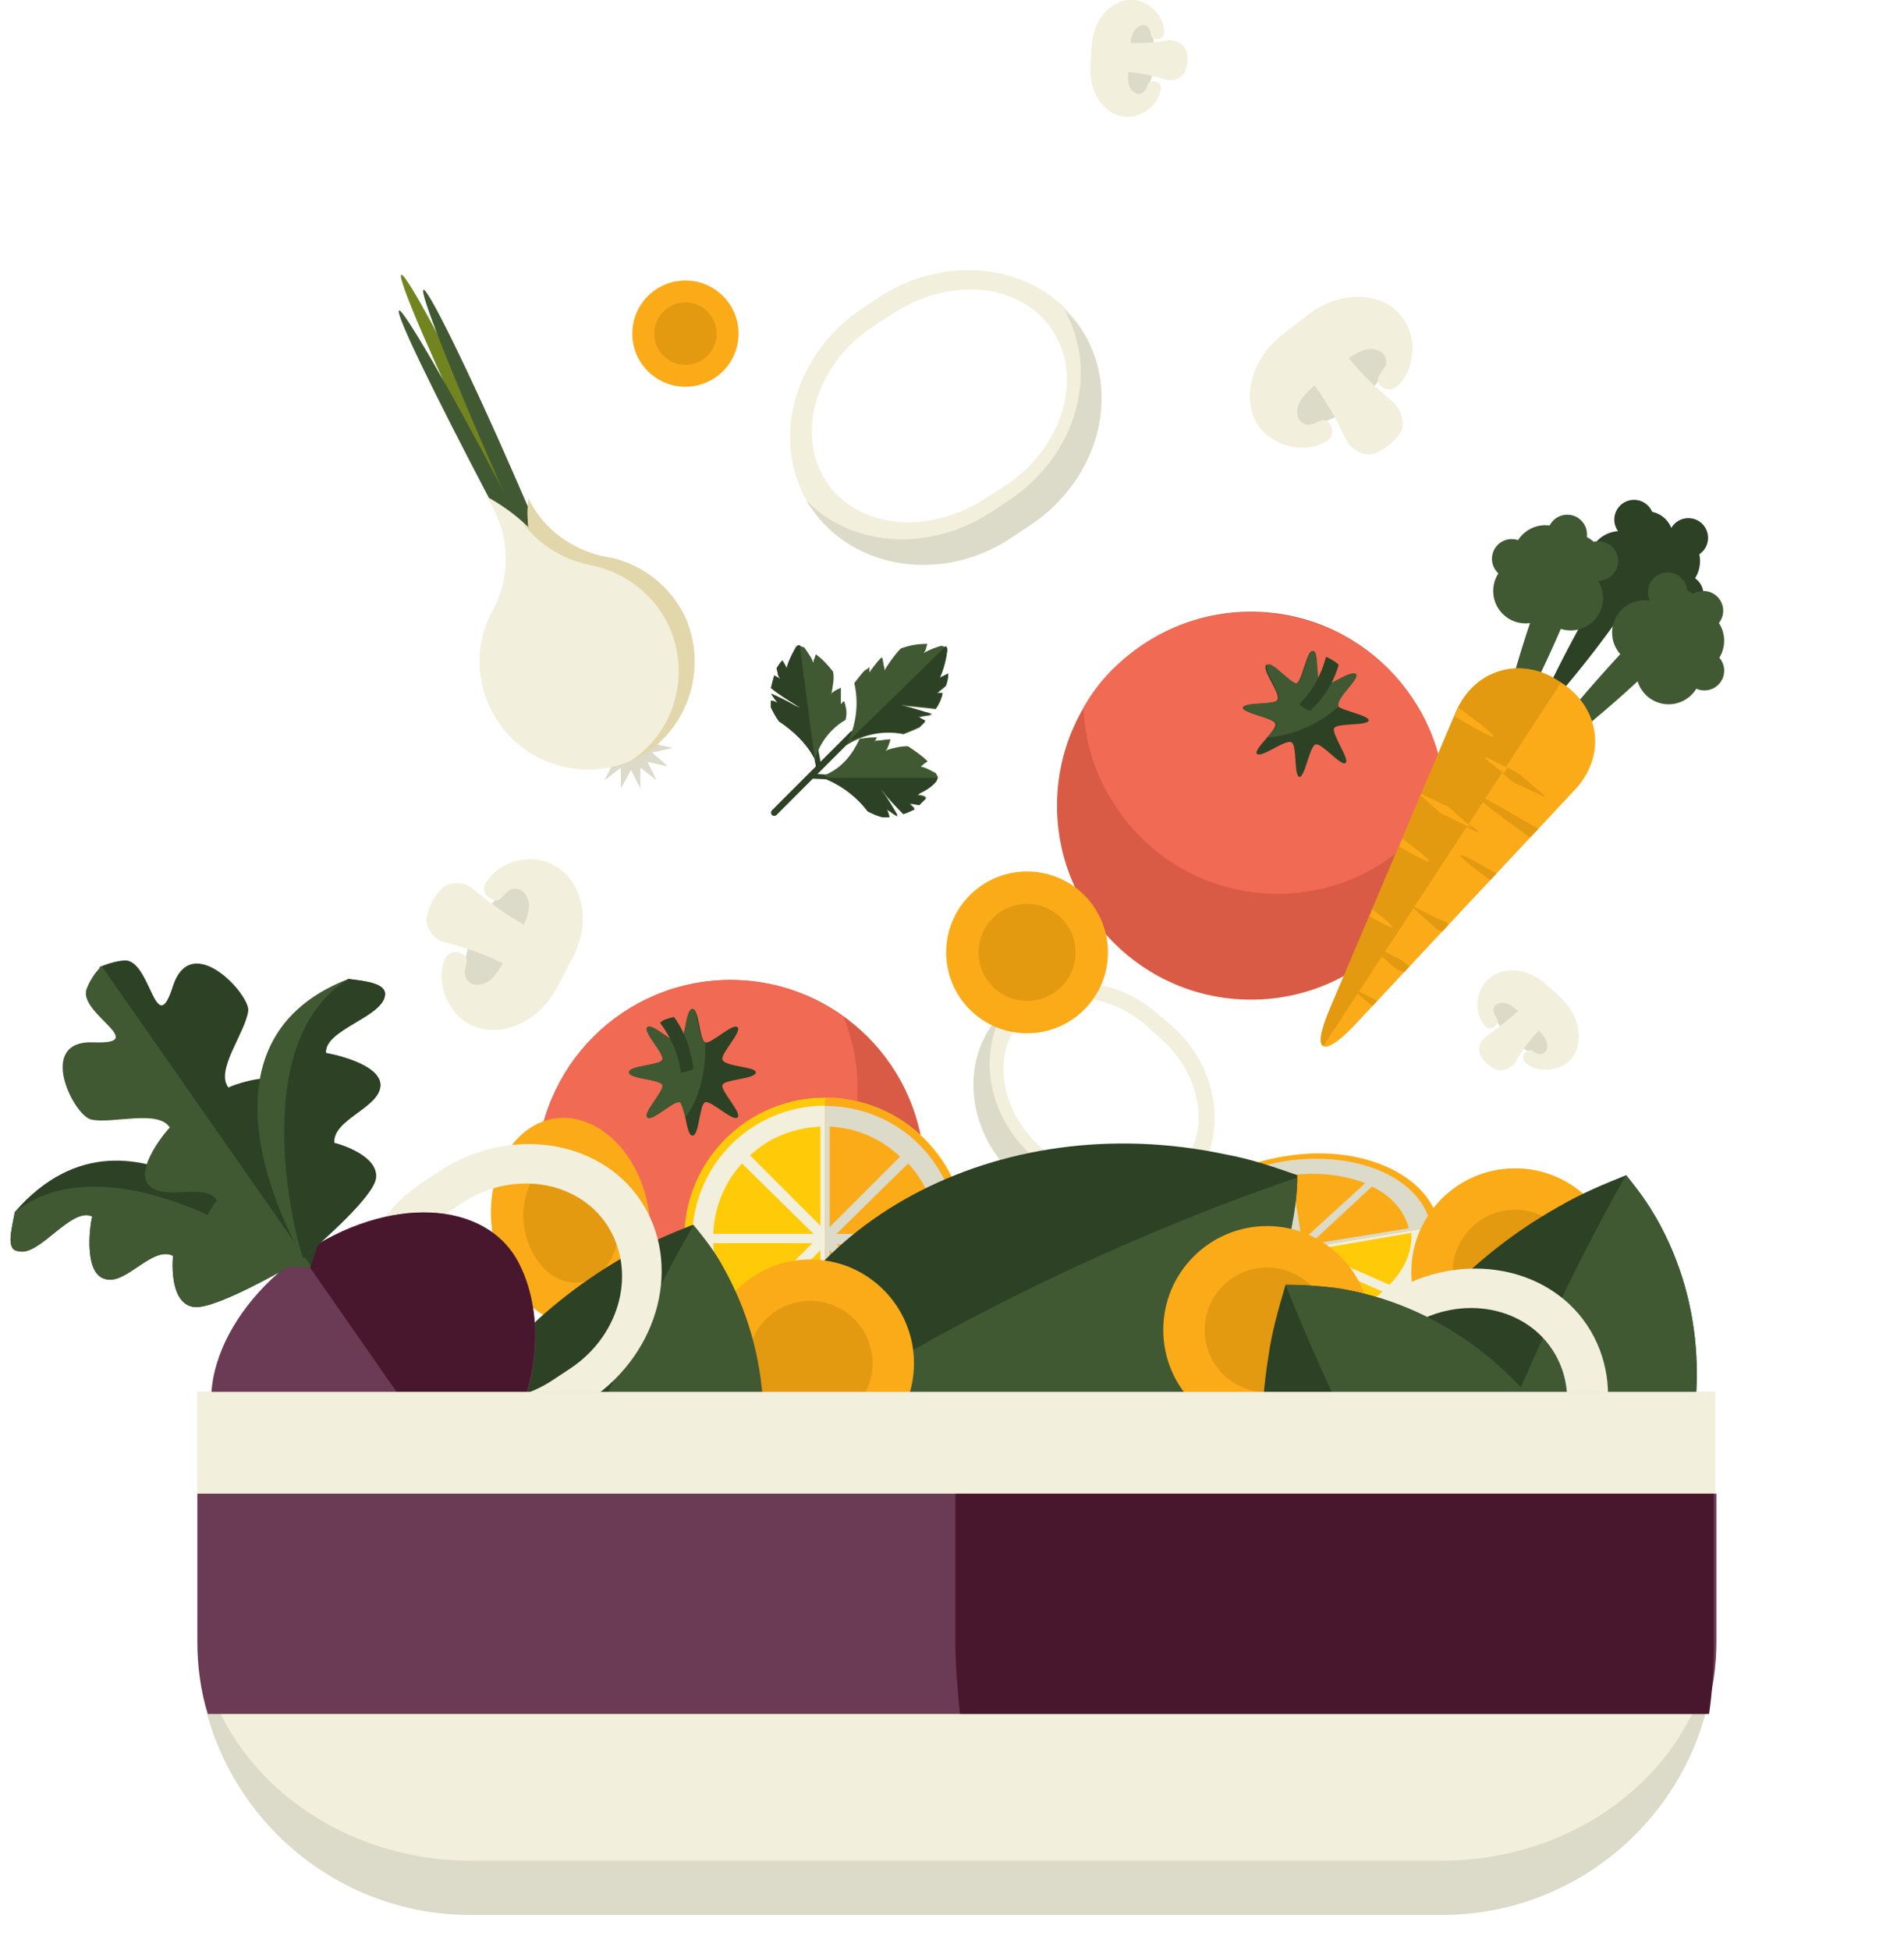 <?xml version="1.0" encoding="utf-8"?>
<!-- Generator: Adobe Illustrator 18.0.0, SVG Export Plug-In . SVG Version: 6.00 Build 0)  -->
<!DOCTYPE svg PUBLIC "-//W3C//DTD SVG 1.1//EN" "http://www.w3.org/Graphics/SVG/1.1/DTD/svg11.dtd">
<svg version="1.1" id="Lag_1" xmlns="http://www.w3.org/2000/svg" xmlns:xlink="http://www.w3.org/1999/xlink" x="0px" y="0px"
	 viewBox="32.6 0 781.4 800" enable-background="new 32.6 0 781.4 800" xml:space="preserve">
<g>
	<g>
		<path fill="#F2EFDC" d="M442.3,417.3c16.1-18.5,45.9-18.9,65.8-0.9l5.2,4.3c20.4,18,23.7,47.4,7.6,65.8
			c-16.1,18.5-45.9,18.9-66.3,0.9l-5.2-4.3C429.5,465.1,426.2,435.8,442.3,417.3L442.3,417.3z M517.6,477.9
			c11.8-13.7,8.1-36.9-8.5-51.6l-5.7-5.2c-16.6-14.7-40.3-15.6-52.1-1.9c-11.8,13.7-8.1,36.9,8.5,51.6l5.7,5.2
			C482.5,490.7,505.7,491.7,517.6,477.9L517.6,477.9z"/>
	</g>
	<g>
		<path fill="#DCDAC8" d="M520.9,486.4c1.9-1.9,3.3-4.3,4.7-6.6c-16.6,16.1-44.5,16.1-63.9-0.9l-5.2-4.3
			c-18-16.1-22.7-40.7-12.3-59.2c-0.5,0.5-1.4,1.4-1.9,1.9c-16.1,18.5-12.8,47.8,7.6,65.8l5.2,4.3
			C475.4,505.4,504.8,504.9,520.9,486.4z"/>
	</g>
</g>
<g>
	<circle fill="#D95B46" cx="332.4" cy="481.7" r="79.6"/>
	<path fill="#F16A54" d="M252.8,481.7c0,10.4,1.9,19.9,5.7,29.4c13.3,9.5,28.9,15.2,46.4,15.2c44,0,79.6-35.5,79.6-79.6
		c0-10.4-1.9-19.9-5.7-29.4c-13.3-9.5-28.9-15.2-46.4-15.2C288.8,402.1,252.8,437.7,252.8,481.7z"/>
	<g>
		<path fill="#2D4124" d="M342.8,440c0,2.8-12.8,2.8-13.7,5.2c-0.9,2.4,8.1,11.4,6.2,13.3c-1.9,1.9-10.9-7.1-13.3-6.2
			c-2.4,0.9-2.4,13.7-5.2,13.7c-2.8,0-2.8-12.8-5.2-13.7c-2.4-0.9-11.4,8.1-13.3,6.2c-1.9-1.9,7.1-10.9,6.2-13.3
			c-0.9-2.4-13.7-2.4-13.7-5.2c0-2.8,12.8-2.8,13.7-5.2c0.9-2.4-8.1-11.4-6.2-13.3c1.9-1.9,10.9,7.1,13.3,6.2
			c2.4-0.9,2.4-13.7,5.2-13.7c2.8,0,2.8,12.8,5.2,13.7c2.4,0.9,11.4-8.1,13.3-6.2c1.9,1.9-7.1,10.9-6.2,13.3
			C330,437.7,342.8,437.7,342.8,440z"/>
		<path fill="#405933" d="M316.7,414c-2.8,0-2.8,12.8-5.2,13.7c-2.4,0.9-11.4-8.1-13.3-6.2c-1.9,1.9,7.1,10.9,6.2,13.3
			c-0.9,2.4-13.7,2.4-13.7,5.2c0,2.8,12.8,2.8,13.7,5.2c0.9,2.4-8.1,11.4-6.2,13.3c1.9,1.9,10.9-7.1,13.3-6.2
			c0.9,0.5,1.4,3.3,2.4,6.2c5.2-7.1,8.1-17.1,8.1-27.5c0-1.4,0-2.4,0-3.3l0,0C319.1,427.2,319.1,414,316.7,414z"/>
		<path fill="#2D4124" d="M309.2,417.3c-1.9,0.5-4.3,0.9-5.7,2.4c4.3,5.7,7.6,12.8,8.5,20.4c1.9,0,3.8-0.9,5.2-1.4
			C316.3,430.6,313.4,423,309.2,417.3z"/>
	</g>
</g>
<g>
	<circle fill="#D95B46" cx="546" cy="330.6" r="79.6"/>
	<path fill="#F16A54" d="M496.7,268.1c-8.1,6.2-14.7,13.7-19.4,22.3c0.5,16.1,6.2,32.2,17.1,45.9c27,34.6,77.2,40.7,111.8,13.3
		c8.1-6.2,14.7-13.7,19.4-22.3c-0.5-16.1-6.2-32.2-17.1-45.9C581.5,247.3,531.3,241.1,496.7,268.1z"/>
	<g>
		<path fill="#2D4124" d="M584.8,313.1c-1.9,1.4-9.9-8.5-12.3-7.6c-2.4,0.5-4.3,13.3-6.6,13.3c-2.4-0.5-0.9-13.3-3.3-14.2
			c-2.4-1.4-12.3,6.6-14.2,4.7c-1.4-1.9,8.5-9.9,7.6-12.3c-0.5-2.4-13.3-4.3-13.3-6.6c0.5-2.4,13.3-0.9,14.2-3.3
			c1.4-2.4-6.6-12.3-4.7-14.2c1.9-1.4,9.9,8.5,12.3,7.6c2.4-0.5,4.3-13.3,6.6-13.3c2.4,0.5,0.9,13.3,3.3,14.2
			c2.4,1.4,12.3-6.6,14.2-4.7c1.4,1.9-8.5,9.9-7.6,12.3c0.5,2.4,13.3,4.3,13.3,6.6c-0.5,2.4-13.3,0.9-14.2,3.3
			C579.1,301.3,586.7,311.7,584.8,313.1z"/>
		<path fill="#405933" d="M589.1,276.6c-1.4-1.9-11.8,5.7-14.2,4.7c-2.4-1.4-0.9-14.2-3.3-14.2c-2.4-0.5-4.3,12.3-6.6,13.3
			c-2.4,0.5-10.4-9.5-12.3-7.6c-1.9,1.4,5.7,11.8,4.7,14.2c-1.4,2.4-14.2,0.9-14.2,3.3c-0.5,2.4,12.3,4.3,13.3,6.6
			c0.5,0.9-1.4,3.3-3.8,5.7c9-0.5,18.5-4.3,26.5-10.4c0.9-0.9,1.9-1.4,2.8-2.4l0,0C580.6,286.6,591,278.5,589.1,276.6z"/>
		<path fill="#2D4124" d="M582,272.8c-1.4-1.4-3.3-2.4-5.2-3.3c-1.9,7.1-5.2,13.7-10.9,19.4c1.4,1.4,2.8,2.4,4.3,2.8
			C576.3,286.1,580.1,279.5,582,272.8z"/>
	</g>
</g>
<g>
	<circle fill="#FFCB09" cx="371.2" cy="508.2" r="57.8"/>
	<circle fill="#F2EFDC" cx="371.2" cy="508.2" r="54.5"/>
	<path fill="#FBAB18" d="M371.2,450.5L371.2,450.5V566l0,0c31.7,0,57.8-26.1,57.8-57.8S402.9,450.5,371.2,450.5z"/>
	<path fill="#DCDAC8" d="M371.2,453.8L371.2,453.8v108.9l0,0c30.3,0,54.5-24.6,54.5-54.5C425.7,477.9,401.5,453.8,371.2,453.8z"/>
	<g>
		<path fill="#FFCB09" d="M337.1,477.4c-7.1,7.6-11.4,18-11.8,28.9h41.2L337.1,477.4z"/>
		<path fill="#FBAB18" d="M373.1,462.3v41.2l28.9-28.9C394.4,467.5,384.5,462.8,373.1,462.3z"/>
		<path fill="#FBAB18" d="M404.8,539.5c7.1-7.6,11.4-18,11.8-28.9h-40.7L404.8,539.5z"/>
		<path fill="#FFCB09" d="M369.3,462.3c-11.4,0.5-21.3,4.7-28.9,11.8l28.9,28.9V462.3z"/>
		<path fill="#FBAB18" d="M373.1,513v41.2c11.4-0.5,21.3-4.7,28.9-11.8L373.1,513z"/>
		<path fill="#FFCB09" d="M325.3,510.1c0.5,11.4,4.7,21.3,11.8,28.9l28.9-28.9H325.3z"/>
		<path fill="#FBAB18" d="M375.9,506.3h41.2c-0.5-11.4-4.7-21.3-11.8-28.9L375.9,506.3z"/>
		<path fill="#FFCB09" d="M369.3,513l-28.9,28.9c7.6,7.1,18,11.4,28.9,11.8V513z"/>
	</g>
</g>
<g>
	<path fill="#FFCB09" d="M559.2,474.6c31.7-5.2,60.2,7.6,63.9,28.4c3.3,20.8-19.4,42.2-51.2,47.8c-31.7,5.2-60.2-7.6-63.9-28.4
		C504.8,501.1,527.5,479.8,559.2,474.6z"/>
	<path fill="#F2EFDC" d="M559.7,477c29.8-4.7,56.8,7.1,60.2,27c3.3,19.9-18.5,39.8-48.3,45c-29.8,4.7-56.8-7.1-60.2-27
		C508.1,501.6,529.4,481.7,559.7,477z"/>
	<path fill="#FBAB18" d="M508.1,522L508.1,522L623.2,503l0,0c-3.3-20.8-32.2-34.1-63.9-28.4C527.5,479.8,504.8,501.1,508.1,522z"/>
	<path fill="#DCDAC8" d="M511.4,521.5L511.4,521.5l108.5-18l0,0c-3.3-19.9-30.3-31.7-60.2-27C529.4,481.7,508.1,501.6,511.4,521.5z"
		/>
	<g>
		<path fill="#FFCB09" d="M538.4,540c8.5,3.3,18.9,4.7,30.3,3.3l-4.3-27L538.4,540z"/>
		<path fill="#FBAB18" d="M519.5,519.1l40.7-6.6L528,498.3C522.3,504,519,511.6,519.5,519.1z"/>
		<path fill="#FBAB18" d="M592.9,485.5c-8.5-3.3-18.9-4.7-30.3-3.3l4.3,27L592.9,485.5z"/>
		<path fill="#FFCB09" d="M519.9,521.5c1.9,7.1,7.1,13.3,15.2,17.1l25.6-24.2L519.9,521.5z"/>
		<path fill="#FBAB18" d="M570.1,510.6l40.7-6.6c-1.9-7.1-7.1-13.3-15.2-17.1L570.1,510.6z"/>
		<path fill="#FFCB09" d="M572.5,542.8c10.9-2.4,20.8-6.6,27.5-12.8l-32.2-14.2L572.5,542.8z"/>
		<path fill="#FBAB18" d="M563,509.7l-4.3-27c-10.9,2.4-20.8,6.6-27.5,12.8L563,509.7z"/>
		<path fill="#FFCB09" d="M570.6,513l32.2,14.2c6.2-6.2,9.5-13.7,9-21.3L570.6,513z"/>
	</g>
</g>
<g>
	<path fill="#2D4124" d="M335.7,581.7c-1.4,7.1-2.4,14.2-2.4,21.3c9.5,3.3,18.9,6.6,29.4,8.5c93.3,19.9,182.8-28.4,199.9-108
		c1.4-7.1,2.4-14.2,2.4-21.3c-9.5-3.3-18.9-6.6-29.4-8.5C442.3,453.8,352.7,502.1,335.7,581.7z"/>
	<path fill="#405933" d="M562.6,504c1.4-7.1,2.4-14.2,2.4-20.8C479.7,512,384.5,561.3,333.3,603c0,0,0,0,0,0.5
		c9.5,3.3,18.9,6.6,29.4,8.5C456,631.4,545.5,583.1,562.6,504z"/>
</g>
<g>
	<circle fill="#FBAB18" cx="365.1" cy="559.4" r="42.6"/>
	<circle fill="#E39910" cx="365.1" cy="559.4" r="25.6"/>
</g>
<g>
	<circle fill="#FBAB18" cx="552.6" cy="545.7" r="42.6"/>
	<circle fill="#E39910" cx="552.6" cy="545.7" r="25.6"/>
</g>
<g>
	<circle fill="#FBAB18" cx="654.4" cy="522" r="42.6"/>
	<circle fill="#E39910" cx="654.4" cy="522" r="25.6"/>
</g>
<g>
	<path fill="#FBAB18" d="M273.6,543.3c-17.5,2.8-35-13.7-38.8-36.9c-3.8-23.2,7.6-44.5,25.1-47.4c17.5-2.8,35,13.7,38.8,36.9
		C302.5,519.1,291.6,540.4,273.6,543.3z"/>
	
		<ellipse transform="matrix(0.987 -0.158 0.158 0.987 -75.901 48.576)" fill="#E39910" cx="267.2" cy="501" rx="19.4" ry="25.6"/>
</g>
<g>
	<path fill="#2D4124" d="M594.8,708.1c3.8,6.2,8.1,12.3,12.3,17.5c9.5-3.8,18.5-7.6,27.5-12.8c82.9-46.9,117.9-142.6,77.7-213.1
		c-3.8-6.2-8.1-12.3-12.3-17.5c-9.5,3.8-18.5,7.6-27.5,12.8C589.1,541.9,554.5,637.5,594.8,708.1z"/>
	<path fill="#405933" d="M712.2,499.7c-3.3-6.2-7.6-11.8-12.3-17.5c-44.5,78.6-82.9,178.6-93.3,243.5c0,0,0,0,0,0.5
		c9.5-3.8,18.5-7.6,27.5-12.8C717.4,665.5,752.5,570.3,712.2,499.7z"/>
</g>
<g>
	<path fill="#2D4124" d="M211.6,728.5c3.8,6.2,8.1,12.3,12.3,17.5c9.5-3.8,18.5-7.6,27.5-12.8c82.9-47.4,117.9-142.6,77.7-213.1
		c-3.8-6.2-8.1-12.3-12.3-17.5c-9.5,3.8-18.5,7.6-27.5,12.8C206.4,562.7,171.3,657.9,211.6,728.5z"/>
	<path fill="#405933" d="M329.5,520.1c-3.3-6.2-7.6-11.8-12.3-17.5c-44.5,78.6-82.9,178.6-93.3,243.5c0,0,0,0,0,0.5
		c9.5-3.8,18.5-7.6,27.5-12.8C334.7,686.3,369.3,590.7,329.5,520.1z"/>
</g>
<g>
	<path fill="#F2EFDC" d="M185.1,567c-17.1-25.6-8.1-62,20.4-81.5l7.1-4.7c28.4-18.9,65.8-13.7,82.9,11.8c17.1,25.6,8.1,62-20.4,81.5
		l-7.1,4.7C239.5,598.2,202.6,593,185.1,567L185.1,567z M281.7,502.6c-12.3-18.5-39.3-22.7-60.2-8.5l-7.1,4.7
		c-20.8,13.7-27.5,40.3-14.7,58.7c12.3,18.5,39.3,22.7,60.2,8.5l7.1-4.7C287.4,547.5,294,521.5,281.7,502.6L281.7,502.6z"/>
</g>
<g>
	<path fill="#F2EFDC" d="M573.5,618.1c-17.1-25.6-8.1-62,20.4-81.5l7.1-4.7c28.4-18.9,65.8-13.7,82.9,11.8
		c17.1,25.6,8.1,62-20.4,81.5l-7.1,4.7C627.9,649.4,590.5,643.7,573.5,618.1L573.5,618.1z M669.6,553.7
		c-12.3-18.5-39.3-22.7-60.2-8.5l-7.1,4.7c-20.8,13.7-27.5,40.3-14.7,58.7c12.3,18.5,39.3,22.7,60.2,8.5l7.1-4.7
		C675.3,598.7,681.9,572.2,669.6,553.7L669.6,553.7z"/>
</g>
<g>
	<path fill="#2D4124" d="M671,750.7c7.1,0.9,14.2,1.4,21.3,1.4c2.8-9.5,5.7-19.4,7.1-29.8c15.2-94.3-37.9-180.9-117.9-193.7
		c-7.1-0.9-14.2-1.4-21.3-1.4c-2.8,9.5-5.7,19.4-7.1,29.8C537.9,651.3,591,738,671,750.7z"/>
	<path fill="#405933" d="M581.5,528.6c-7.1-0.9-14.2-1.4-21.3-1.4c33.2,83.8,87.6,176.2,131.7,225c0,0,0,0,0.5,0
		c2.8-9.5,5.7-19.4,7.1-29.8C714.6,628.5,662,541.4,581.5,528.6z"/>
</g>
<g>
	<g>
		<path fill="#2D4124" d="M666.8,284.7c-3.3,7.1-1.4,8.1,3.8,2.4c11.8-13.7,23.2-28.4,33.2-43.6c4.3-6.6,4.3-11.8,1.4-13.7
			c0,0,0,0-0.5,0c-2.8-1.9-7.6,0.5-11.8,7.1C683.3,252,674.8,268.1,666.8,284.7z"/>
		<circle fill="#2D4124" cx="723.6" cy="243.9" r="8.1"/>
		<circle fill="#2D4124" cx="725.5" cy="220.7" r="8.1"/>
		<circle fill="#2D4124" cx="703.2" cy="213.2" r="8.1"/>
		<circle fill="#2D4124" cx="708.4" cy="220.7" r="10.9"/>
		<circle fill="#2D4124" cx="710.8" cy="244.9" r="13.3"/>
		<circle fill="#2D4124" cx="717" cy="230.2" r="13.3"/>
		<circle fill="#2D4124" cx="697.6" cy="231.2" r="13.3"/>
	</g>
	<g>
		<path fill="#405933" d="M666.3,305.5c-4.7,6.2-2.8,7.6,3.3,3.3c14.7-10.9,28.4-22.7,41.7-35.5c5.2-5.2,6.6-10.9,4.3-13.3
			c0,0,0,0-0.5-0.5c-2.4-2.4-7.6-0.9-13.3,4.3C689.5,277.1,677.2,290.8,666.3,305.5z"/>
		<circle fill="#405933" cx="732.1" cy="275.2" r="8.1"/>
		<circle fill="#405933" cx="731.7" cy="250.6" r="8.1"/>
		<circle fill="#405933" cx="717" cy="243" r="8.1"/>
		<circle fill="#405933" cx="720.3" cy="252" r="10.9"/>
		<circle fill="#405933" cx="717.4" cy="275.7" r="13.3"/>
		<circle fill="#405933" cx="726.9" cy="262.9" r="13.3"/>
		<circle fill="#405933" cx="707.5" cy="259.6" r="13.3"/>
	</g>
	<g>
		<path fill="#405933" d="M652.1,301.3c-3.8,6.6-5.7,5.7-4.3-1.4c4.3-17.5,9.5-35.5,15.6-52.6c2.8-7.1,7.1-10.4,10.4-9
			c0,0,0,0,0.5,0c2.8,0.9,4.3,6.6,1.4,13.7C668.7,269,660.6,285.6,652.1,301.3z"/>
		<circle fill="#405933" cx="653" cy="229.3" r="8.1"/>
		<circle fill="#405933" cx="675.8" cy="219.3" r="8.1"/>
		<circle fill="#405933" cx="688.6" cy="230.2" r="8.1"/>
		<circle fill="#405933" cx="679.1" cy="230.2" r="10.9"/>
		<circle fill="#405933" cx="658.7" cy="242.5" r="13.3"/>
		<circle fill="#405933" cx="666.8" cy="228.8" r="13.3"/>
		<circle fill="#405933" cx="677.2" cy="245.4" r="13.3"/>
	</g>
	<g>
		<path fill="#FBAB18" d="M578.2,414.5c-7.6,17.1-2.8,19.9,9.9,6.6l90.9-97.1c12.8-13.7,10.4-33.2-5.2-43.6l-1.9-0.9
			c-15.6-10.4-34.6-4.7-41.7,12.8L578.2,414.5z"/>
		<path fill="#E39910" d="M672.4,279.5l0.9,0.5l-97.6,149.2c-1.9-0.9-0.9-6.2,2.4-14.7l52.1-122.7
			C637.9,274.7,656.8,269,672.4,279.5z"/>
		<g>
			<g>
				<defs>
					<path id="SVGID_1_" d="M578.2,414.5c-7.6,17.1-2.8,19.9,9.9,6.6l90.9-97.1c12.8-13.7,10.4-33.2-5.2-43.6l-1.9-0.9
						c-15.6-10.4-34.6-4.7-41.7,12.8L578.2,414.5z"/>
				</defs>
				<clipPath id="SVGID_2_">
					<use xlink:href="#SVGID_1_"  overflow="visible"/>
				</clipPath>
				<g clip-path="url(#SVGID_2_)">
					<path fill="#FBAB18" d="M633.1,296c16.1,9.5,16.6,8.1,1.9-2.8L528.9,216c-14.7-10.9-29.4-16.1-32.7-11.4l-0.5,0.5
						c-2.8,4.7,7.6,16.1,23.7,25.1L633.1,296z"/>
					<path fill="#FBAB18" d="M606.6,347.2c16.1,9.5,16.6,8.1,1.9-2.8l-106.1-77.7c-15.2-10.9-29.4-16.1-32.7-11.4l-0.5,0.5
						c-2.8,4.7,7.6,16.1,23.7,25.1L606.6,347.2z"/>
					<path fill="#FBAB18" d="M591.5,374.2c16.1,9.5,16.6,8.1,1.9-2.8l-106.1-77.2c-14.7-10.9-29.4-16.1-32.7-11.4l-0.5,0.5
						c-2.8,4.7,7.6,16.1,23.7,25.1L591.5,374.2z"/>
					<path fill="#E39910" d="M649.7,335.8c-14.7-10.9-14.2-12.3,1.9-2.8l113.7,65.8c16.1,9.5,26.5,20.8,23.7,25.1l-0.5,0.5
						c-2.8,4.7-17.5-0.5-32.7-11.4L649.7,335.8z"/>
					<path fill="#E39910" d="M642.6,360c-14.7-10.9-14.2-12.3,1.9-2.8L758.2,423c16.1,9.5,26.5,20.8,23.7,25.1l-0.5,0.5
						c-2.8,4.7-17.5-0.5-32.7-11.4L642.6,360z"/>
					<path fill="#E39910" d="M600,415.9c-14.7-10.9-14.2-12.3,1.9-2.8l113.7,65.8c16.1,9.5,26.5,20.8,23.7,25.1l-0.5,0.5
						c-2.8,4.7-17.5-0.5-32.7-11.4L600,415.9z"/>
					<g>
						<path fill="#E39910" d="M643.1,311.7c-1.4-0.9-0.9-1.4,0.5-0.5l11.4,5.7c1.4,0.9,2.4,2.4,1.4,3.3l0,0c-0.5,0.9-2.4,0.9-3.8,0
							L643.1,311.7z"/>
						<path fill="#E39910" d="M665.3,326.4c1.4,0.9,1.9,0.5,0.5-0.5l-9.5-8.1c-1.4-0.9-2.8-1.4-3.8,0l0,0c-0.5,0.9,0,2.4,1.4,3.3
							L665.3,326.4z"/>
					</g>
					<g>
						<path fill="#E39910" d="M615.6,326.4c-1.4-0.9-0.9-1.4,0.5-0.5l11.4,5.7c1.4,0.9,2.4,2.4,1.4,3.3l0,0c-0.5,0.9-2.4,0.9-3.8,0
							L615.6,326.4z"/>
						<path fill="#E39910" d="M637.9,341c1.4,0.9,1.9,0.5,0.5-0.5l-9.5-8.1c-1.4-0.9-2.8-1.4-3.8,0l0,0c-0.5,0.9,0,2.4,1.4,3.3
							L637.9,341z"/>
					</g>
					<g>
						<path fill="#FBAB18" d="M615.6,326.4c-0.9-0.9-0.9-1.4,0.5-0.5l9.9,4.7c1.4,0.5,1.9,1.9,1.4,3.3l0,0c-0.5,0.9-2.4,0.9-3.3,0
							L615.6,326.4z"/>
						<path fill="#FBAB18" d="M635,339.1c1.4,0.5,1.4,0.5,0.5-0.5l-8.5-7.6c-0.9-0.9-2.8-0.9-3.3,0l0,0c-0.5,0.9,0,2.4,1.4,3.3
							L635,339.1z"/>
					</g>
					<g>
						<path fill="#E39910" d="M612.8,372.8c-1.4-0.9-0.9-1.4,0.5-0.5l11.4,5.7c1.4,0.9,2.4,2.4,1.4,3.3l0,0c-0.5,0.9-2.4,0.9-3.8,0
							L612.8,372.8z"/>
						<path fill="#E39910" d="M635,387c1.4,0.9,1.9,0.5,0.5-0.5l-9.5-8.1c-1.4-0.9-2.8-1.4-3.8,0l0,0c-0.5,0.9,0,2.4,1.4,3.3
							L635,387z"/>
					</g>
					<g>
						<path fill="#E39910" d="M595.2,388.4c-1.4-0.9-0.9-1.4,0.5-0.5l11.4,5.7c1.4,0.9,2.4,2.4,1.4,3.3l0,0c-0.5,0.9-2.4,0.9-3.8,0
							L595.2,388.4z"/>
						<path fill="#E39910" d="M617.5,403.1c1.4,0.9,1.9,0.5,0.5-0.5l-9.5-8.1c-1.4-0.9-2.8-1.4-3.8,0l0,0c-0.5,0.9,0,2.4,1.4,3.3
							L617.5,403.1z"/>
					</g>
					<path fill="#FBAB18" d="M643.6,311.2l7.6,3.8l-1.4,2.4l-6.6-5.2C641.7,310.7,641.7,310.3,643.6,311.2z"/>
				</g>
			</g>
		</g>
	</g>
</g>
<g>
	<path fill="#2D4124" d="M351.3,334.4c-0.5,0.5-1.4,0.5-1.9,0l0,0c-0.5-0.5-0.5-1.4,0-1.9l32.2-32.2c0.5-0.5,1.4-0.5,1.9,0l0,0
		c0.5,0.5,0.5,1.4,0,1.9L351.3,334.4z"/>
	<path fill="#405933" d="M403.4,301.3c2.4-0.9,4.7-1.9,6.6-2.8c0.5-0.5,0.5-0.5,0.9-0.9s0.9-0.9,1.4-1.4c-0.9-0.5-1.9-0.9-2.4-1.4
		c-0.5,0-0.9-0.5-0.9-0.5c0.5,0,0.9,0,0.9,0c1.9-0.5,3.3-0.5,5.2-0.9l0,0c-3.8-0.9-7.6-2.4-11.8-3.3c-0.5,0-0.9-0.5-1.4-0.5
		c0.5,0,0.9,0,1.4,0c4.7,0.5,9.5,0.9,13.3,1.4c1.4-1.9,2.4-4.3,2.8-6.2c-0.5,0-1.4,0-1.9,0s-0.9,0-0.9,0c0.5,0,0.5-0.5,0.9-0.5
		c0.9-0.9,2.4-1.9,3.3-2.8c0.5-1.4,0.9-3.3,0.9-4.7c-0.9,0.5-1.9,0.9-2.8,1.4c-0.5,0-0.5,0.5-0.9,0.5c0-0.5,0.5-0.5,0.5-0.9
		c1.4-3.3,2.4-7.1,2.8-10.9c0-0.5-0.5-0.9-0.5-1.4c-0.5,0-1.4-0.5-1.9-0.5c-1.9,0.5-4.3,1.4-6.2,2.4c-0.5,0-0.5,0.5-0.9,0.5
		c0-0.5,0.5-0.5,0.5-0.9c0.5-0.9,0.5-1.9,0.9-2.8c-3.8,0-7.1,0.5-10.9,1.9c-2.4,2.4-4.3,5.2-6.2,8.1c0,0.5-0.5,0.5-0.5,0.9
		c0-0.5,0-0.9,0-0.9c-0.5-1.4-0.5-2.8-0.9-4.3c0,0,0,0-0.5,0c-1.4,1.4-2.8,3.3-4.3,5.2c0,0.5-0.5,0.5-0.5,0.9c0-0.5,0-0.9,0-0.9
		c0-0.5,0-0.9,0-1.4c-0.5,0.5-0.9,0.9-1.9,1.4c-1.4,1.4-2.8,3.3-4.3,5.2c1.9,8.1,0.9,16.6-2.8,24.6c0,0.5-0.5,0.5-0.5,0.9
		c0.5,0,0.5-0.5,0.9-0.5C388.3,300.8,396.3,299.8,403.4,301.3z"/>
	<path fill="#2D4124" d="M381.2,304.1c7.1-3.3,15.2-4.3,22.3-3.3c2.4-0.9,4.7-1.9,6.6-2.8c0.5-0.5,0.5-0.5,0.9-0.9
		c0.5-0.5,0.9-0.9,1.4-1.4c-0.9-0.5-1.9-0.9-2.4-1.4c-0.5,0-0.9-0.5-0.9-0.5c0.5,0,0.9,0,0.9,0c1.9-0.5,3.3-0.5,5.2-0.9l0,0
		c-3.8-0.9-7.6-2.4-11.8-3.3c-0.5,0-0.9-0.5-1.4-0.5c0.5,0,0.9,0,1.4,0c4.7,0.5,9.5,0.9,13.3,1.4c1.4-1.9,2.4-4.3,2.8-6.2
		c-0.5,0-1.4,0-1.9,0s-0.9,0-0.9,0c0.5,0,0.5-0.5,0.9-0.5c0.9-0.9,2.4-1.9,3.3-2.8c0.5-1.4,0.9-3.3,0.9-4.7
		c-0.9,0.5-1.9,0.9-2.8,1.4c-0.5,0-0.5,0.5-0.9,0.5c0-0.5,0.5-0.5,0.5-0.9c1.4-3.3,2.4-7.1,2.8-10.9c0-0.5-0.5-0.9-0.5-1.4
		l-40.7,39.8C380.7,304.6,380.7,304.6,381.2,304.1z"/>
	<g>
		<path fill="#2D4124" d="M382.6,319.3c0-0.5-0.9-0.9-1.4-0.9l-15.2-0.9l-1.9,1.9l17.5,0.9C382.1,320.2,382.6,320.2,382.6,319.3z"/>
		<path fill="#405933" d="M388.7,332.5c1.9,0.9,3.8,1.9,6.2,2.4c0.5,0,0.5,0,0.9,0s0.9,0,1.9,0c-0.5-0.9-0.5-1.9-0.9-2.4
			c0-0.5-0.5-0.5-0.5-0.9c0.5,0,0.5,0.5,0.9,0.5c1.4,0.9,2.4,1.9,3.8,2.4l0,0c-1.9-3.3-3.8-6.6-6.2-9.9c-0.5-0.5-0.5-0.9-0.9-1.4
			c0.5,0.5,0.5,0.9,0.9,0.9c2.8,3.8,5.7,6.6,8.5,9.5c1.9-0.5,3.3-1.4,4.7-1.9c-0.5-0.5-0.9-0.9-1.4-1.4c-0.5-0.5-0.5-0.5-0.9-0.9
			c0.5,0,0.5,0,0.9,0c0.9,0,2.4,0.5,3.3,0.5c0.9-0.9,1.9-1.9,2.8-2.8c-0.9-0.5-1.9-0.9-2.8-0.9c-0.5,0-0.5,0-0.9-0.5
			c0.5,0,0.5,0,0.9-0.5c2.8-1.4,5.2-2.8,7.1-5.2c0-0.5,0.5-0.9,0.5-1.4c-0.5-0.5-0.5-0.9-0.9-1.4c-1.9-0.9-3.3-1.9-5.2-2.4
			c-0.5,0-0.5,0-0.9-0.5c0.5,0,0.5,0,0.9-0.5s1.4-0.9,1.9-1.4c-2.4-2.4-5.2-4.3-8.1-6.2c-2.8,0-5.2,0.5-8.1,1.4
			c-0.5,0-0.5,0.5-0.9,0.5c0-0.5,0.5-0.5,0.5-0.9c0.5-0.9,0.9-2.4,1.4-3.8c0,0,0,0-0.5,0c-1.9,0-3.3,0.5-5.2,0.5
			c-0.5,0-0.5,0-0.9,0.5c0-0.5,0.5-0.5,0.5-0.9c0-0.5,0.5-0.5,0.5-0.9c-0.5,0-1.4,0-1.9,0c-1.9,0-3.8,0.5-5.2,0.5
			c-2.8,6.2-7.1,11.8-13.7,14.7c-0.5,0-0.5,0-0.9,0.5c0.5,0,0.5,0,0.9,0.5C378.8,322.6,384.5,327.3,388.7,332.5z"/>
		<path fill="#2D4124" d="M372.6,320.2c6.2,2.8,11.8,7.1,16.1,12.8c1.9,0.9,3.8,1.9,6.2,2.4c0.5,0,0.5,0,0.9,0c0.5,0,0.9,0,1.9,0
			c-0.5-0.9-0.5-1.9-0.9-2.4c0-0.5-0.5-0.5-0.5-0.9c0.5,0,0.5,0.5,0.9,0.5c1.4,0.9,2.4,1.9,3.8,2.4l0,0c-1.9-3.3-3.8-6.6-6.2-9.9
			c-0.5-0.5-0.5-0.9-0.9-1.4c0.5,0.5,0.5,0.9,0.9,0.9c2.8,3.8,5.7,6.6,8.5,9.5c1.9-0.5,3.3-1.4,4.7-1.9c-0.5-0.5-0.9-0.9-1.4-1.4
			c-0.5-0.5-0.5-0.5-0.9-0.9c0.5,0,0.5,0,0.9,0c0.9,0,2.4,0.5,3.3,0.5c0.9-0.9,1.9-1.9,2.8-2.8c-0.9-0.5-1.9-0.9-2.8-0.9
			c-0.5,0-0.5,0-0.9-0.5c0.5,0,0.5,0,0.9-0.5c2.8-1.4,5.2-2.8,7.1-5.2c0-0.5,0.5-0.9,0.5-1.4h-46.4
			C371.7,319.7,372.2,320.2,372.6,320.2z"/>
	</g>
	<g>
		<path fill="#2D4124" d="M369.8,315l-2.4-12.8c0-0.9-0.9-1.4-1.4-1.4c-0.5,0-0.9,0.5-0.9,1.4l2.8,14.7L369.8,315z"/>
		<path fill="#405933" d="M352.3,296c-1.4-1.9-2.4-3.8-3.3-5.7c0-0.5,0-0.5,0-0.9s0-0.9,0-1.9c0.9,0,1.9,0.5,2.8,0.9
			c0.5,0,0.5,0.5,0.9,0.5c-0.5-0.5-0.5-0.5-0.9-0.5c-0.9-0.9-1.9-2.4-2.8-3.8l0,0c3.3,1.4,7.1,3.3,10.4,5.2c0.5,0,0.9,0.5,1.4,0.5
			c-0.5-0.5-0.9-0.5-1.4-0.9c-3.8-2.4-7.6-4.7-10.4-7.1c0.5-1.9,0.9-3.8,1.4-5.2c0.5,0.5,0.9,0.5,1.4,0.9c0.5,0,0.5,0.5,0.9,0.5
			c0-0.5-0.5-0.5-0.5-0.9c-0.5-0.9-0.5-2.4-0.9-3.3c0.5-0.9,1.4-2.4,2.4-3.3c0.5,0.9,0.9,1.4,1.4,2.4c0,0.5,0.5,0.5,0.5,0.9
			c0-0.5,0-0.5,0-0.9c0.9-2.8,2.4-5.7,3.8-8.1c0.5-0.5,0.9-0.5,1.4-0.5c0.5,0.5,0.9,0.5,1.9,0.9c0.9,1.4,2.4,3.3,3.3,5.2
			c0,0.5,0,0.5,0.5,0.9c0-0.5,0-0.5,0-0.9c0.5-0.9,0.5-1.4,0.9-2.4c2.8,1.9,5.2,4.7,7.1,7.1c0.5,2.8,0,5.2-0.5,8.1
			c0,0.5,0,0.5-0.5,0.9c0.5,0,0.5-0.5,0.9-0.5c0.9-0.9,2.4-1.4,3.3-1.9c0,0,0,0,0,0.5c0,1.9,0,3.3,0,5.2c0,0.5,0,0.5,0,0.9
			c0.5,0,0.5-0.5,0.5-0.5c0.5-0.5,0.5-0.5,0.9-0.5c0,0.5,0.5,1.4,0.5,1.9c0.5,1.9,0.5,3.8,0,5.7c-5.7,3.3-10.4,9-12.3,15.6
			c0,0.5,0,0.5,0,0.9c0-0.5-0.5-0.5-0.5-0.9C363.2,304.6,357.9,299.8,352.3,296z"/>
		<path fill="#2D4124" d="M366.5,310.7c-3.3-6.2-8.5-10.9-14.2-14.7c-1.4-1.9-2.4-3.8-3.3-5.7c0-0.5,0-0.5,0-0.9s0-0.9,0-1.9
			c0.9,0,1.9,0.5,2.8,0.9c0.5,0,0.5,0.5,0.9,0.5c-0.5-0.5-0.5-0.5-0.9-0.5c-0.9-0.9-1.9-2.4-2.8-3.8l0,0c3.3,1.4,7.1,3.3,10.4,5.2
			c0.5,0,0.9,0.5,1.4,0.5c-0.5-0.5-0.9-0.5-1.4-0.9c-3.8-2.4-7.6-4.7-10.4-7.1c0.5-1.9,0.9-3.8,1.4-5.2c0.5,0.5,0.9,0.5,1.4,0.9
			c0.5,0,0.5,0.5,0.9,0.5c0-0.5-0.5-0.5-0.5-0.9c-0.5-0.9-0.5-2.4-0.9-3.3c0.5-0.9,1.4-2.4,2.4-3.3c0.5,0.9,0.9,1.4,1.4,2.4
			c0,0.5,0.5,0.5,0.5,0.9c0-0.5,0-0.5,0-0.9c0.9-2.8,2.4-5.7,3.8-8.1c0.5-0.5,0.9-0.5,1.4-0.5l6.2,46.9
			C366.9,311.2,366.9,311.2,366.5,310.7z"/>
	</g>
</g>
<g>
	
		<ellipse transform="matrix(-0.615 -0.789 0.789 -0.615 816.385 713.543)" fill="#DCDAC8" cx="582.5" cy="157.3" rx="10.9" ry="24.2"/>
	<path fill="#F2EFDC" d="M576.8,136c-5.7,0.9-10.4,4.7-12.8,9.9c-2.4,5.7-0.9,9.9,0.5,9.5c2.4-0.5,4.7,0,6.6,1.4
		c5.2,7.1,9.9,14.7,13.7,23.2c1.9,4.3,7.6,7.6,11.8,6.2c4.3-1.9,7.6-4.3,10.4-8.1c2.8-3.8,0.5-10.4-2.8-13.3
		c-7.1-5.7-13.3-11.8-18.9-18.9c-0.5-2.4-0.5-4.7,0.5-7.1C586.7,137.8,582.9,135.5,576.8,136z"/>
	<path fill="#F2EFDC" d="M569.2,129.3c-0.5,0.5-9.9,7.6-10.4,8.1c-13.3,10.4-17.1,27.5-9,38.4c6.2,7.6,19.4,10.9,27.9,4.7
		c2.8-1.9,1.9-7.1-1.4-8.1c-1.4-0.5-4.7,1.9-6.2,1.9c-2.4,0-4.3-1.4-4.7-2.8c-1.9-5.7,2.8-9.9,7.1-13.7l11.8-9.5
		c4.7-3.3,9.9-7.1,15.2-3.8c1.4,0.9,2.4,2.8,1.9,5.2c-0.5,1.4-3.3,4.3-3.3,5.7c0,3.8,4.7,5.7,7.6,3.3c8.1-7.1,8.5-20.8,2.4-28.4
		C600.5,119.4,582.5,118.9,569.2,129.3z"/>
</g>
<g>
	
		<ellipse transform="matrix(0.885 0.465 -0.465 0.885 206.489 -66.484)" fill="#DCDAC8" cx="238" cy="385.1" rx="10.9" ry="24.2"/>
	<path fill="#F2EFDC" d="M252.3,401.7c4.7-3.3,7.6-8.5,7.6-14.7s-3.3-9.5-4.3-8.1c-1.9,1.4-4.3,1.9-6.6,1.4
		c-7.6-4.3-15.2-9.5-21.8-15.2c-3.3-3.3-9.9-3.8-13.3-0.5c-3.3,3.3-5.2,7.1-6.2,11.8c-0.9,4.7,3.8,9.9,8.1,10.4
		c9,2.4,17.1,5.2,25.1,9.5c1.4,1.9,2.8,4.3,2.4,6.6C242.4,404.5,247.1,405,252.3,401.7z"/>
	<path fill="#F2EFDC" d="M261.3,405c0.5-0.5,5.7-11.4,6.2-11.8c8.1-14.7,4.3-32.2-8.1-38.4c-8.5-4.7-21.8-1.9-27.5,7.6
		c-1.9,3.3,0.9,7.1,4.7,7.1c1.4,0,3.3-3.3,5.2-4.3s4.3-0.5,5.7,0.9c4.3,4.7,1.4,10.4-0.9,15.6l-7.1,12.8c-2.8,4.7-6.2,10.4-12.3,9.5
		c-1.9-0.5-3.3-1.9-3.8-4.3c-0.5-1.4,1.4-5.2,0.5-6.6c-1.9-3.3-6.6-3.3-8.5,0c-4.3,9.9,0.9,22.3,9.5,27
		C237.6,426.8,253.7,419.7,261.3,405z"/>
</g>
<g>
	
		<ellipse transform="matrix(-0.998 -6.274858e-02 6.274858e-02 -0.998 996.471 79.619)" fill="#DCDAC8" cx="499.5" cy="24.2" rx="7.1" ry="15.2"/>
	<path fill="#F2EFDC" d="M486.8,18c-1.9,3.3-2.4,7.1-0.5,10.4c1.9,3.3,4.3,4.7,4.7,3.8c0.9-1.4,1.9-2.4,3.3-2.8
		c5.7,0.5,11.4,1.4,16.6,3.3c2.8,0.9,6.6-0.5,8.1-3.3c0.9-2.8,1.4-5.7,0.5-8.5c-0.9-2.8-4.7-4.7-7.6-4.3c-5.7,0.9-11.4,1.4-17.1,0.9
		c-1.4-0.5-2.4-1.9-3.3-3.3C492,14.2,489.1,14.7,486.8,18z"/>
	<path fill="#F2EFDC" d="M480.6,19c0,0.5-0.5,8.1-0.5,8.5c-0.5,10.9,5.7,19.9,14.7,20.4c6.2,0.5,13.3-4.7,14.2-11.4
		c0.5-2.4-2.4-3.8-4.7-2.8c-0.9,0.5-0.9,2.8-1.9,3.8c-0.9,0.9-2.4,1.4-3.3,0.9c-3.8-1.4-3.8-5.7-3.3-9.5l0.5-9.5
		c0.5-3.8,0.9-7.6,4.7-9c0.9-0.5,2.4,0,3.3,1.4c0.5,0.9,0.5,3.3,1.4,3.8c1.9,1.4,4.7,0,4.7-2.4c0-7.1-6.6-12.8-12.8-13.3
		C488.7-0.5,481.1,8.1,480.6,19z"/>
</g>
<g>
	
		<ellipse transform="matrix(0.693 -0.721 0.721 0.693 -101.739 603.114)" fill="#DCDAC8" cx="657.3" cy="421" rx="7.1" ry="15.2"/>
	<path fill="#F2EFDC" d="M670.1,415.4c-1.4-3.3-3.8-6.2-7.6-7.1c-3.8-0.9-6.6,0.5-5.7,1.4c0.5,1.4,0.5,2.8-0.5,4.3
		c-3.8,3.8-8.5,7.6-13.3,10.9c-2.4,1.4-4.3,5.2-2.8,8.1c1.4,2.4,3.3,4.7,6.2,5.7c2.8,1.4,6.6-0.5,8.1-2.8c2.8-5.2,6.2-9.5,10.4-13.7
		c1.4-0.5,2.8-0.9,4.3-0.5C670.1,422,671,419.2,670.1,415.4z"/>
	<path fill="#F2EFDC" d="M673.9,410.2c-0.5-0.5-5.7-5.7-6.2-5.7c-7.6-7.6-18.9-8.5-25.1-1.9c-4.3,4.3-5.2,13.3-0.5,18.5
		c1.4,1.9,4.7,0.5,5.2-1.9c0-0.9-1.4-2.8-1.9-3.8c0-1.4,0.5-2.8,1.4-3.3c3.8-1.9,6.6,0.9,9.5,3.3l7.1,6.6c2.4,2.4,5.2,5.7,3.8,9
		c-0.5,0.9-1.9,1.9-3.3,1.4c-0.9,0-2.8-1.9-3.8-1.4c-2.4,0.5-3.3,3.8-1.4,5.2c5.2,4.3,13.7,3.3,18-0.9
		C682.9,428.7,681.4,417.8,673.9,410.2z"/>
</g>
<g>
	<polygon fill="#DCDAC8" points="306.8,299.4 300.2,305 308.7,306.9 300.2,308.8 306.8,314.5 298.3,312.6 302.1,320.2 295.4,315 
		295.4,323.5 291.6,315.9 287.4,323.5 287.4,315 280.7,320.2 284.5,312.6 276,314.5 282.6,308.8 274.1,306.9 282.6,305 276,299.4 
		284.5,301.3 280.7,293.7 287.4,298.9 287.4,290.4 291.2,297.9 295.4,290.4 295.4,298.9 302.1,293.7 298.3,301.3 	"/>
	
		<ellipse transform="matrix(-0.435 -0.9 0.9 -0.435 165.175 488.296)" fill="#71841F" cx="235.7" cy="192.4" rx="88.6" ry="3.8"/>
	<path fill="#405933" d="M238.1,199.4c21.3,40.7,37.9,74.4,36,75.3c-1.4,0.9-20.4-31.3-41.7-72c-21.3-40.7-37.9-74.4-36-75.3
		C197.9,126.5,216.8,158.7,238.1,199.4z"/>
	<path fill="#405933" d="M243.3,194.2c18.5,42.2,32.2,76.7,30.3,77.2c-1.9,0.5-18-33.2-36.9-75.3c-18.5-42.2-32.2-76.7-30.3-77.2
		C208.3,118.4,224.9,152.1,243.3,194.2z"/>
	<path fill="#F2EFDC" d="M280.3,228.3c-12.8-2.8-24.6-10.9-30.8-23.7c-0.5,3.8-0.5,8.1,0,11.8c-5.2-5.2-11.4-9.5-17.5-12.8
		c1.4,1.9,2.8,4.3,3.8,6.6c6.2,12.8,5.7,27.5-0.5,39.3c-7.1,12.3-8.1,27.5-1.4,41.2c10.4,21.8,36.9,31.3,59.2,20.8
		c21.3-10.4,30.8-36.9,20.4-59.2C306.8,239.2,294,230.2,280.3,228.3z"/>
	<g>
		<path fill="#E2D7AB" d="M280.3,228.3c-12.8-2.8-24.6-10.9-30.8-23.7c-0.5,3.8-0.5,8.1,0,11.8c-0.9-0.9-1.4-1.4-2.4-1.9
			c6.6,9,16.1,14.7,26.5,17.1c13.7,2.4,26.5,10.9,33.2,24.6c9.9,20.8,2.4,45.9-17.5,57.3c0.9-0.5,2.4-0.9,3.3-1.4
			c21.8-10.9,31.3-37.4,20.8-59.7C306.8,239.2,294,230.2,280.3,228.3z"/>
	</g>
</g>
<g>
	<circle fill="#FBAB18" cx="454.1" cy="390.8" r="33.2"/>
	<circle fill="#E39910" cx="454.1" cy="390.8" r="19.9"/>
</g>
<g>
	<circle fill="#FBAB18" cx="313.9" cy="136.9" r="21.8"/>
	<circle fill="#E39910" cx="313.9" cy="136.9" r="12.8"/>
</g>
<g>
	<g>
		<path fill="#F2EFDC" d="M365.5,208.4c-17.1-25.6-8.1-62,20.4-81.5l7.1-4.7c28.4-18.9,65.8-13.7,82.9,11.8
			c17.1,25.6,8.1,62-20.4,81.5l-7.1,4.7C420,239.7,383.1,234,365.5,208.4L365.5,208.4z M464.5,135.5c-12.8-19.4-42.2-22.3-65.8-6.6
			l-8.1,5.2c-23.2,15.6-31.7,44-18.9,63.5c12.8,19.4,42.2,22.3,65.8,6.6l8.1-5.2C468.8,183.3,477.3,154.9,464.5,135.5L464.5,135.5z"
			/>
	</g>
	<g>
		<path fill="#DCDAC8" d="M475.9,134.5c-1.9-2.8-4.3-5.2-6.6-7.6c14.7,25.6,5.2,59.7-22.3,78.2l-7.1,4.7
			c-25.6,17.1-57.8,14.7-76.3-4.3c0.5,0.9,0.9,1.9,1.9,2.8c17.1,25.6,54.5,31.3,82.9,11.8l7.1-4.7
			C483.9,196.6,493.4,160.1,475.9,134.5z"/>
	</g>
</g>
<g>
	<path fill="#6B3A55" d="M156.2,514.9c-35.5,25.1-47.4,63.9-27,85.7c16.6,17.5,47.8,25.6,74.4,18c1.9,0,4.3,0,7.1,1.4
		c6.6,4.3,13.7,10.4,18.9,20.4l0,0c-2.8-6.6-6.6-11.8-10.9-16.1c4.7,2.8,9.5,6.6,15.2,11.4c0,4.7,0.5,11.4,6.2,17.1l0,0
		c-3.8-5.2-3.8-10.4-3.8-15.2c1.9,1.9,4.3,3.8,6.2,6.2c1.9,4.7,4.7,9.5,8.1,14.2l0,0c-2.4-3.8-4.7-8.1-6.2-11.8
		c4.7,4.7,9,9.9,13.7,15.2l0,0l0,0c-6.2-9.9-10.9-19.9-14.7-28.9c5.2,4.7,10.9,11.4,14.2,19.9l0,0c-3.3-11.4-9.9-18.9-15.6-24.2
		c-0.5-0.9-0.9-1.9-0.9-3.3l0,0c2.8,0.9,6.2,2.4,9,5.2c-2.4-3.3-5.2-5.2-8.1-6.2c1.4-2.4,3.8-6.2,9.9-2.4l0,0
		c-8.1-6.2-9.9-0.5-11.8,0.5c-4.3-12.3-5.2-21.8-2.8-26.5c16.6-22.7,19.4-54.9,8.5-76.3C232.4,492.1,191.7,490.2,156.2,514.9z"/>
	<path fill="#48172D" d="M156.2,514.9C156.2,514.9,155.7,514.9,156.2,514.9l99.9,143.5c0.5,0.9,1.4,1.4,1.9,2.4l0,0l0,0
		c-6.2-9.9-10.9-19.9-14.7-28.9c5.2,4.7,10.9,11.4,14.2,19.9l0,0c-3.3-11.4-9.9-18.9-15.6-24.2c-0.5-0.9-0.9-1.9-0.9-3.3l0,0
		c2.8,0.9,6.2,2.4,9,5.2c-2.4-3.3-5.2-5.2-8.1-6.2c1.4-2.4,3.8-6.2,9.9-2.4l0,0c-8.1-6.2-9.9-0.5-11.8,0.5
		c-4.3-12.3-5.2-21.8-2.8-26.5c16.6-22.7,19.4-54.9,8.5-76.3C232.4,492.1,191.7,490.2,156.2,514.9z"/>
	<g>
		<g>
			<path fill="#2D4124" d="M38.7,497.3C88,440.5,151,516.3,152.4,519.1c-0.5,0.5-0.9,0.5-1.4,0.9c-6.2,3.3-32.7,18.5-39.8,16.1
				c-9.5-2.4-7.6-20.4-7.6-20.8c-8.5-4.3-19.4,12.3-27.9,9.5c-9.5-2.4-5.7-25.1-5.2-25.6c-8.5-4.3-21.8,16.6-30.3,14.2
				C34.9,513,37.3,504.9,38.7,497.3z"/>
			<path fill="#405933" d="M38.7,497.3C79,465.6,151,516.3,152.4,519.1c-0.5,0.5-0.9,0.5-1.4,0.9c-6.2,3.3-32.7,18.5-39.8,16.1
				c-9.5-2.4-7.6-20.4-7.6-20.8c-8.5-4.3-19.4,12.3-27.9,9.5c-9.5-2.4-5.7-25.1-5.2-25.6c-8.5-4.3-21.8,16.6-30.3,14.2
				C34.9,513,37.3,504.9,38.7,497.3z"/>
		</g>
		<g>
			<path fill="#2D4124" d="M103.6,404.5c-7.1,22.7-9-9.9-19.4-10.4c-2.4,0-6.6,0.9-10.9,2.8L159,519.6c0.5,0,0.9,0.5,0.9,0.5
				c0-0.5,0.5-0.9,0.5-1.4c2.4-6.6,11.4-34.6,8.1-40.7c-3.8-8.5-20.8-3.3-20.8-3.3c-5.7-7.1,7.6-20.4,3.8-28.4
				c-3.8-8.5-25.1-0.5-25.1,0c-5.7-7.1,7.1-22.7,8.1-31.7C134.9,407.8,111.2,381.8,103.6,404.5z"/>
			<path fill="#405933" d="M70.9,427.7c23.7,0.9-6.2-11.8-2.8-21.8c0.9-2.4,2.8-6.2,6.2-9.5L160,519.1c0,0.5,0,0.9,0,0.9
				c-0.5,0-0.9,0-1.4,0c-6.6,0-36.5-1.4-41.2-6.6c-6.6-6.6,3.8-20.8,4.3-20.8c-4.7-7.6-21.8,0.5-27.9-6.2
				c-6.6-6.6,8.1-23.7,8.5-23.7c-4.7-7.6-23.7-1.4-32.2-3.3C62.9,458,47.2,426.8,70.9,427.7z"/>
		</g>
		<g>
			<path fill="#405933" d="M175.6,401.7c-70.1,27-20.4,111.8-18.5,114.6c0.5-0.5,0.9-0.5,0.9-0.9c5.2-4.7,28.4-24.6,28.9-32.2
				c0.9-9.5-16.6-14.2-17.1-14.2c-0.9-9.5,18-14.2,18.9-23.2c0.9-9.5-21.8-13.7-22.3-13.7c-0.9-9.5,23.2-14.7,24.2-23.7
				C191.2,403.6,183.2,402.6,175.6,401.7z"/>
			<path fill="#2D4124" d="M175.6,401.7c-43.6,27-20.4,111.8-18.5,114.6c0.5-0.5,0.9-0.5,0.9-0.9c5.2-4.7,28.4-24.6,28.9-32.2
				c0.9-9.5-16.6-14.2-17.1-14.2c-0.9-9.5,18-14.2,18.9-23.2c0.9-9.5-21.8-13.7-22.3-13.7c-0.9-9.5,23.2-14.7,24.2-23.7
				C191.2,403.6,183.2,402.6,175.6,401.7z"/>
		</g>
	</g>
</g>
<g>
	<path fill="#DCDAC8" d="M113.6,571.2v102.3c0,62,50.2,112.3,112.3,112.3h398.3c62,0,112.3-50.2,112.3-112.3V571.2H113.6z"/>
	<path fill="#F2EFDC" d="M113.6,571.2v91.4c0,55.4,50.2,100.9,112.3,100.9h398.3c62,0,112.3-45,112.3-100.9v-91.4H113.6z"/>
	<path fill="#6B3A55" d="M113.6,612.9v60.6c0,10.4,1.4,20.4,4.3,29.8h614.8c2.8-9.5,4.3-19.4,4.3-29.8v-60.6H113.6z"/>
	<path fill="#48172D" d="M424.7,612.9v60.6c0,10.4,0.9,20.4,1.9,29.8H734c1.4-9.5,1.9-19.4,1.9-29.8v-60.6H424.7z"/>
</g>
</svg>
